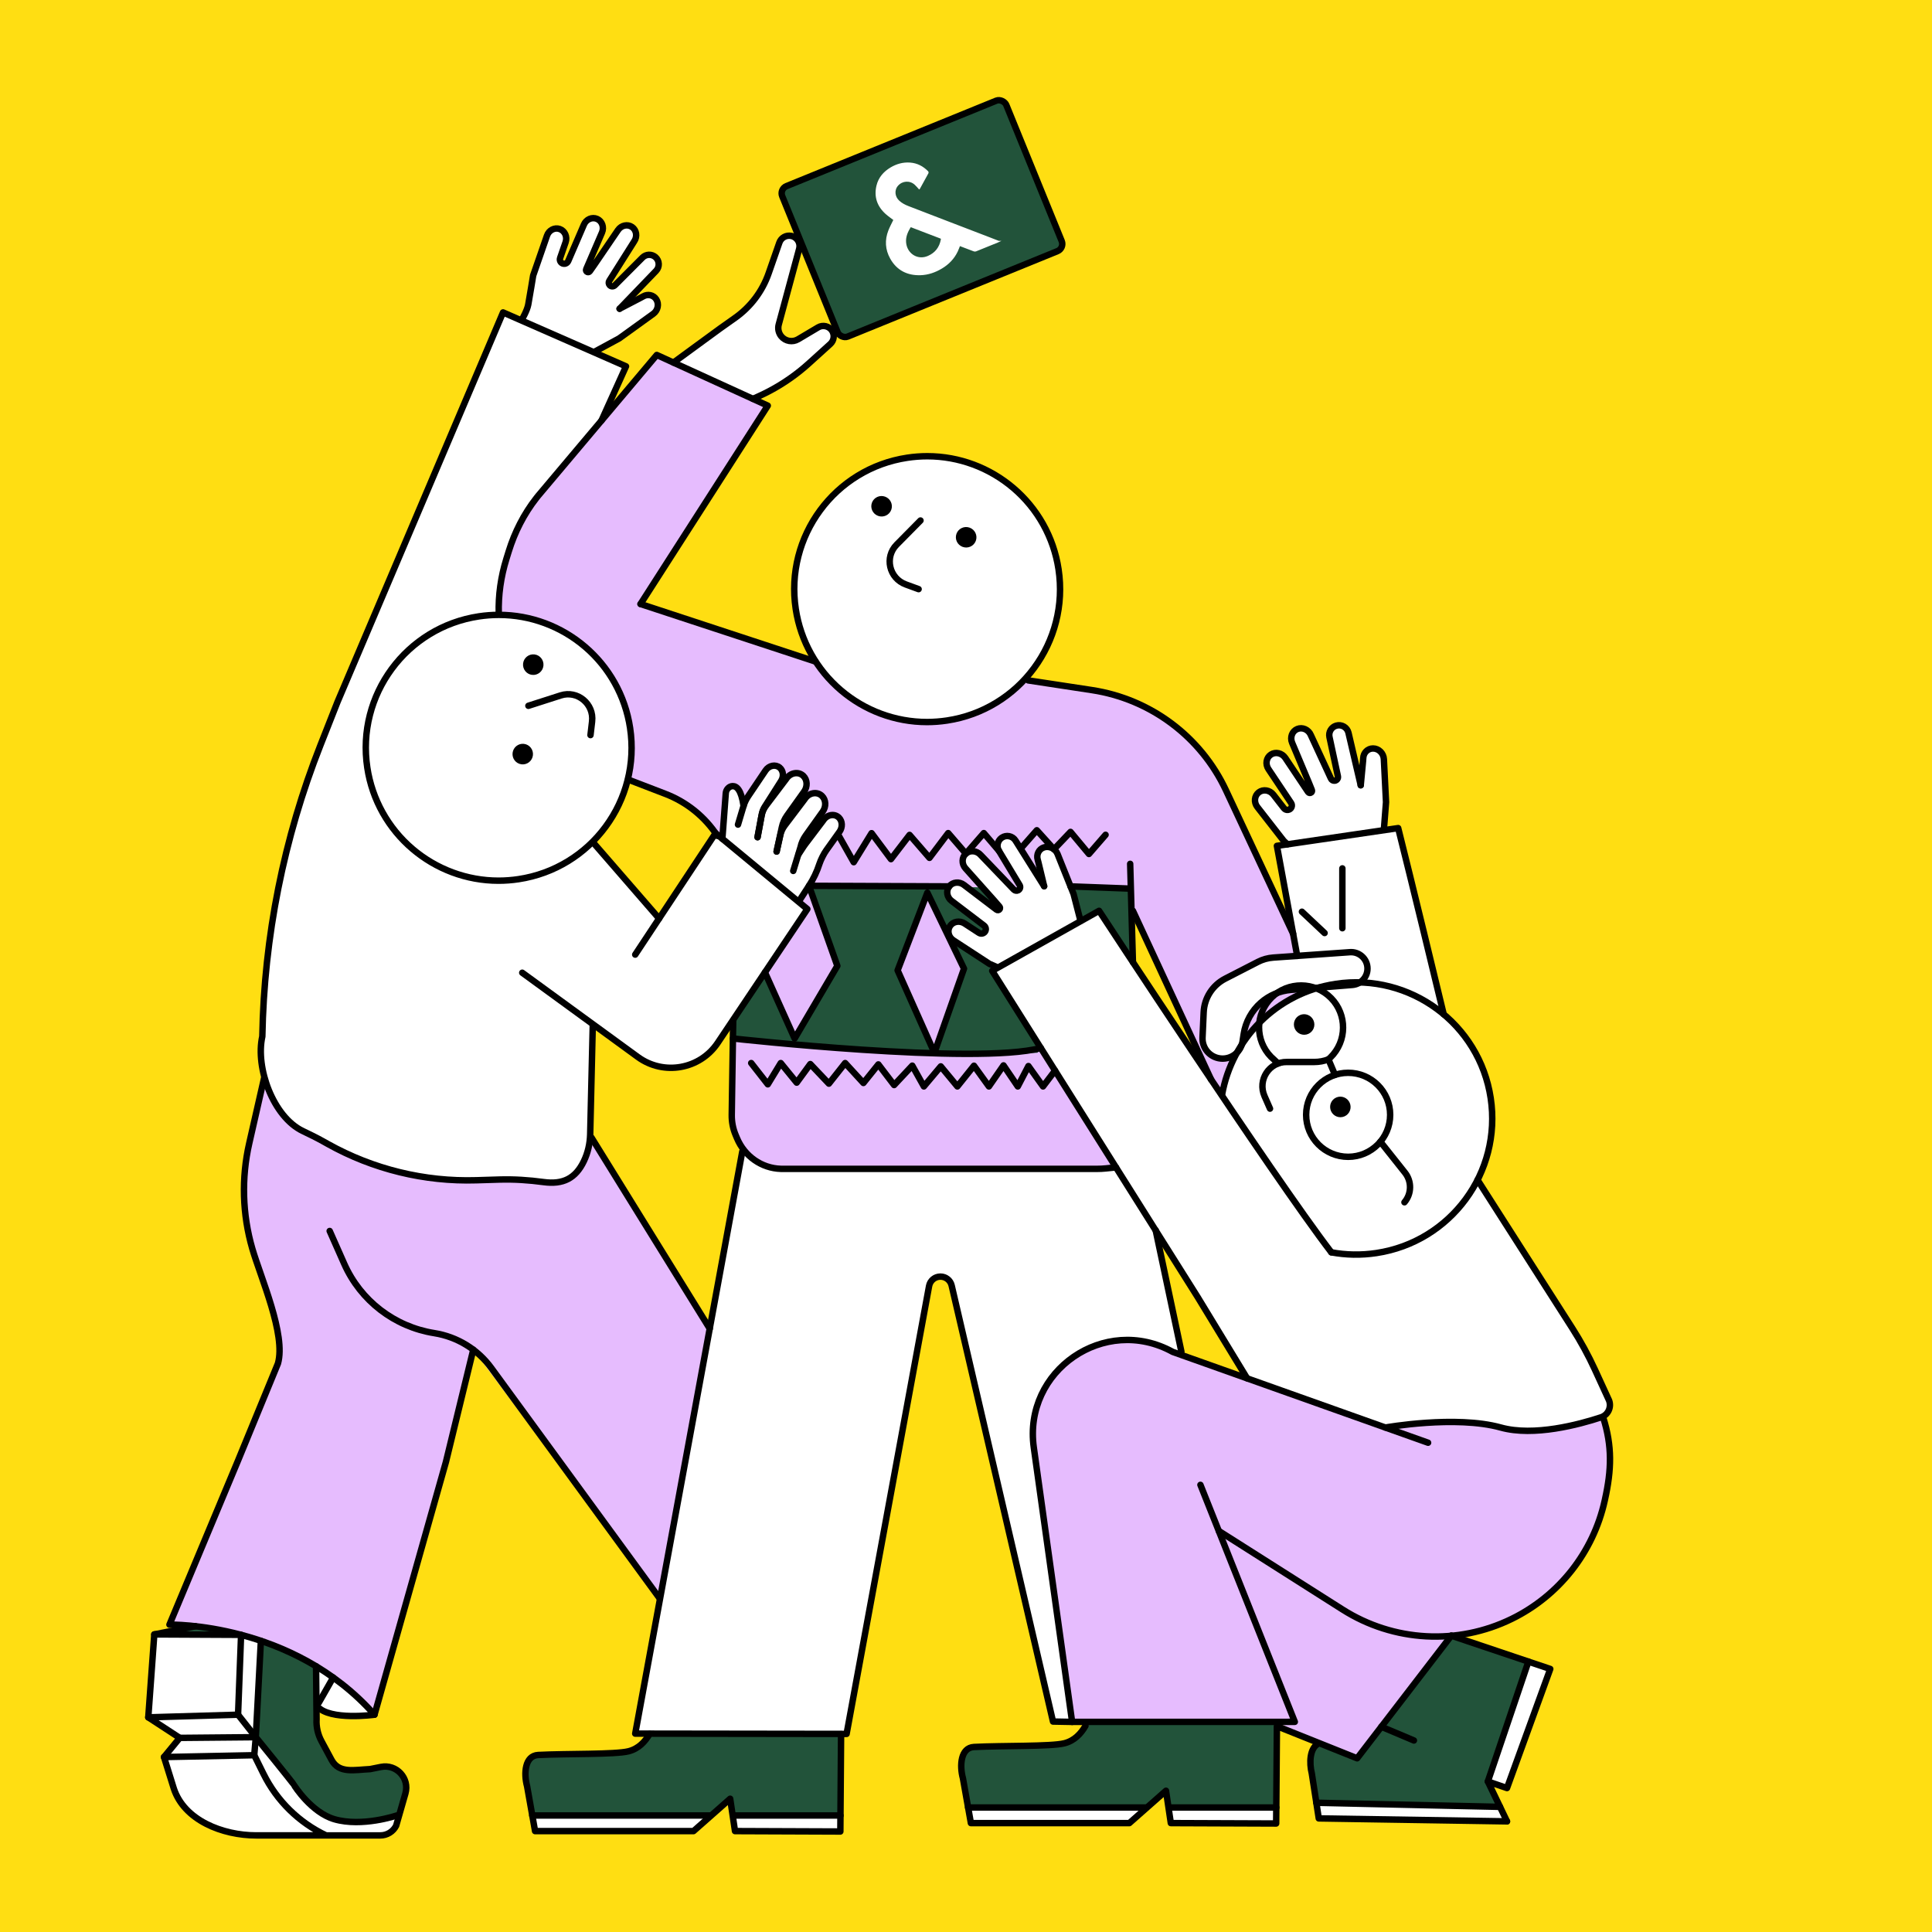 <?xml version="1.0" encoding="UTF-8"?><svg xmlns="http://www.w3.org/2000/svg" viewBox="0 0 3000 3000"><g id="uuid-b9ee7e7f-081d-4cf4-a4bd-e1a7aab1410e"><rect width="3000" height="3000" fill="#ffde12"/><path d="m412.36,1680.69l-5.86,7.82-5.86,36.64-12.7,46.9-9.77,51.3s2.93,60.09,2.93,62.05,8.79,46.9,8.79,46.9l17.59,47.88,14.84,51.27,7.63,32.76,2.44,41.53-5.37,22.96-163.9,393.01,50.82,4.98,73.62,15.57,39.87,15.65,47.74,18.89,17.53,11.7,27.06,20.83,13.87,9.08,21.82,17.6,13.73,16.19,10.91,10.39,8.08-23.55,111.76-392.57,34.98-150.67,288.88,387.68,78.26-424.18-187.07-299.44-2.67,28.26-12.69,26.89-10.75,14.37-22.18,7.04h-27.3l-33.56-5.33-47.21,2.84-36.4-1.71-69.96-4.55-95.61-24.91-40.61-24.44-36.67-14.19-19.32-14.59-25.23-26.41-12.53-27.2-9.96-15.23Z" fill="#e6bcfe"/><polygon points="291.27 2526.69 241.74 2535.73 371.84 2537.89 405.03 2549.12 398.82 2666.67 399.35 2700.43 414.37 2718.67 442.75 2750.22 463.04 2781.33 483.16 2805.46 497.6 2818.2 519.41 2825.56 553.67 2830.66 576.04 2827.55 607.48 2822.73 620.5 2817.92 627.87 2795.55 630.83 2777.99 630.83 2765.53 621.64 2753.64 608.61 2745.14 587.37 2744.01 563.3 2749.95 538.38 2749.39 525.64 2744.01 514.03 2728.15 492.7 2695.49 490.55 2649.66 492.7 2588.5 461.27 2568.28 414.24 2547.83 344.92 2529.01 291.27 2526.69" fill="#22533a"/><polygon points="1189.81 629.7 1020.07 552.55 939.73 646.04 850.7 752.01 820.5 790.69 795.91 835.1 774.37 898.94 777.13 930.77 774.37 954.36 833.35 962.85 878.51 979.54 912.29 1006.71 936.41 1032.05 961.17 1070.97 972.07 1107.25 980.98 1139.43 981.36 1181.23 972.07 1210.49 1005.5 1223.61 1070.77 1251.42 1101.42 1282.07 1116.25 1297.98 1122.58 1291.97 1124.56 1231.57 1132.99 1220.67 1142.86 1220.67 1153.1 1241.31 1163.71 1230.7 1178.35 1205.71 1192.24 1189.67 1207.94 1189.67 1216.91 1197.31 1218.25 1208.74 1231.81 1202.17 1246.03 1202.17 1252.47 1212.41 1253.64 1225.91 1252.47 1233.95 1264.31 1232.64 1276.34 1235.06 1279.44 1241.7 1277.99 1256.52 1276.56 1269.62 1290.98 1267.32 1301.82 1269.18 1308.91 1280.7 1299.16 1300 1281.4 1322.78 1268.39 1352.37 1250.55 1386.15 1243.66 1399.55 1252.47 1412.08 1136.24 1584.67 1136.54 1725.94 1145.42 1766.43 1159.93 1792.05 1185.12 1806.16 1219.89 1814.22 1320.16 1815.23 1732.91 1812.73 1540.69 1508.89 1703.18 1417.76 1759.21 1491.72 1759.21 1421.18 1883.8 1679.4 1897.13 1700.96 2037.13 1536.36 2004.35 1430.42 1984.38 1399.55 1924.65 1270.29 1897.02 1212.47 1864.9 1164.93 1835.99 1134.09 1802.21 1111.63 1754.93 1087.55 1694.01 1072.42 1592.51 1053.79 1252.47 1022.72 995.74 937.91 1189.81 629.7" fill="#e6bcfe"/><polygon points="497.08 2591.87 560.83 2639.04 583.24 2664.65 558.65 2666.67 506.58 2658.69 494.96 2645.28 489.54 2585.2 497.08 2591.87" fill="#fff"/><polygon points="241.74 2535.73 233.27 2664.65 274.19 2694.83 256.42 2728.33 267.99 2761.39 279.1 2796.4 290.32 2813.07 323.8 2834.57 341.16 2842.42 374.36 2850 414.34 2848.62 461.05 2848.62 517.36 2850 555.72 2850.69 576.8 2850.69 600.78 2850 615.25 2834.98 620.5 2817.92 593.34 2827.12 570.6 2828.36 547.04 2828.36 525.13 2829.26 497.6 2818.2 470.97 2793.23 424.67 2735.35 399.35 2700.43 405.03 2549.12 371.84 2537.89 241.74 2535.73" fill="#fff"/><circle cx="774.37" cy="1162.21" r="207.85" fill="#fff"/><polygon points="1754.93 1379.83 1252.47 1375.48 1132.77 1595.28 1138.15 1612.56 1176.32 1616.5 1281.4 1625.83 1377.15 1634.78 1473.95 1636.12 1557.77 1636.38 1610.68 1634.78 1759.21 1491.72 1754.93 1379.83" fill="#22533a"/><polygon points="1121.86 1300 1128.05 1231.57 1132.99 1220.67 1142.86 1220.67 1149.72 1231.57 1154.64 1244.44 1167.1 1225.57 1194.93 1191.46 1207.94 1189.67 1215.7 1194.15 1220.51 1206.72 1228.29 1200.48 1250.14 1204.93 1253.64 1216.15 1249.69 1231.57 1256.42 1233.2 1268.99 1232.31 1281.4 1238.59 1280.66 1246.67 1276.62 1261.57 1279.31 1269.56 1290.98 1267.32 1304.45 1271.81 1307.09 1287.07 1281.4 1322.78 1269.89 1348.56 1243.66 1399.55 1121.86 1300" fill="#fff"/><polygon points="810.95 492.67 819.6 472 824.52 437.57 831.66 416.94 843.65 378.54 854.03 356.13 870.38 356.13 879.72 362.69 872.62 386.74 872.07 404.77 877.54 408.05 884.1 398.21 910.33 344.1 916.9 339.41 932.74 344.1 935.48 358.31 916.9 411.33 924.53 408.75 961.71 355.58 978.11 351.75 987.4 359.41 983.28 377.12 945.31 441.39 951.33 445.22 1001.61 398.76 1012 396.57 1016.92 400.95 1022.38 411.88 1009.27 431.56 983.28 463.81 995.05 462.17 1009.81 459.43 1020.2 470.91 1019.1 485.13 962.81 527.21 924.53 548.01 807.57 497.15 810.95 492.67" fill="#fff"/><polygon points="938.46 642.13 973.03 569.1 779.54 485.13 681.48 724.74 598.53 914.81 563 998.43 516.3 1109.73 474.41 1220.67 448.54 1307.8 431.14 1393.33 411.53 1514.03 406.69 1612.56 406.69 1668.86 428.57 1714.33 444.83 1739.15 492.77 1766.55 556.67 1802.76 631.81 1822.34 682.59 1829.65 740.15 1829.65 828.32 1829.65 846.97 1835.58 882.28 1830.62 899.62 1815.01 909.7 1798.82 918.46 1766.43 919.62 1720.62 920.67 1590.43 967.37 1624.47 1010.59 1653.27 1042.55 1657.76 1068.01 1653.77 1085.98 1646.78 1110.73 1624.47 1136.24 1584.67 1252.47 1412.08 1108.31 1297.98 1023.46 1426.25 922.21 1309.3 774.37 954.36 779.33 911.94 790.51 844.86 820.5 790.69 874.32 727.87 938.46 642.13" fill="#fff"/><polygon points="1045.72 563.01 1172.94 621.44 1197.01 606.63 1230.96 587.5 1269.22 554.78 1294.58 527.01 1294.58 514.67 1282.18 505.41 1271.07 507.26 1239.6 529.48 1218 527.01 1206.89 505.41 1243.01 386.91 1239.6 370.52 1228.29 365.99 1215.53 365.99 1209.97 375.19 1185.16 443.71 1161.22 477.02 1126.04 502.28 1045.72 563.01" fill="#fff"/><circle cx="1439.66" cy="914.81" r="207.85" fill="#fff"/><circle cx="2104.58" cy="1737.51" r="210.61" fill="#fff"/><polygon points="1869.74 1621.24 1869.74 1578.1 1874.84 1547.52 1893.46 1525.37 1926.21 1507.13 1976.02 1483.99 2102.28 1478.5 2121.46 1494.15 2121.46 1520.46 2094.83 1529.87 2007.93 1536.83 1971.31 1545.43 1939.15 1580.46 1932.1 1614.18 1926.61 1632.61 1902.29 1642.02 1880.7 1640.06 1869.74 1621.24" fill="#fff"/><polygon points="1677.35 1428.91 1667.44 1390.38 1651.99 1350.64 1637.63 1319.08 1617.49 1317.07 1611.27 1326.06 1617.09 1365 1577.21 1300.95 1560.69 1298.94 1551.12 1305.48 1553.44 1321.9 1584.46 1374.27 1578.42 1383.53 1518.8 1323.11 1503.49 1322.3 1495.44 1333.99 1500 1349.24 1543.37 1401.66 1533.3 1399.55 1491.41 1371.85 1474.7 1375.48 1470.86 1386.15 1473.95 1395.1 1528.87 1439.12 1527.66 1447.98 1515.58 1445.16 1500 1433.48 1482.14 1433.48 1473.95 1440.28 1479.73 1455.64 1503.49 1474.57 1546.1 1500.93 1677.35 1428.91" fill="#fff"/><polygon points="1726.59 1813.74 1647.97 1815.23 1480.08 1815.23 1219.89 1814.22 1185.12 1806.16 1166.47 1799.71 1154.31 1788.12 1147.64 1815.23 986.38 2690.16 1315 2690.16 1345.3 2524.12 1442.98 1995.84 1449.18 1984.13 1464.34 1983.44 1477.43 1988.95 1487.77 2028.23 1634.76 2670.35 1668.1 2673.52 1616.14 2314.73 1601.72 2222.27 1611.26 2177.78 1643.49 2129.2 1653.61 2118.15 1687.88 2096.34 1726.59 2082.67 1774.7 2080.68 1836.61 2105.3 1824.15 2060.52 1796.08 1910.16 1732.91 1812.73 1726.59 1813.74" fill="#fff"/><polygon points="2248.14 2541.22 2107.46 2732.74 1980.85 2673.75 1668.1 2673.52 1616.42 2329.22 1604.7 2245.65 1606.26 2194.89 1615.64 2164.43 1643.49 2129.2 1664.78 2108.54 1687.88 2096.34 1707.99 2089.24 1735.13 2081.64 1774.7 2080.68 1820.11 2098.73 2154.53 2215.98 2209.2 2208.95 2290.39 2211.05 2332.1 2216.4 2370.61 2221.75 2424.62 2216.4 2489.4 2200.91 2499.84 2223.89 2499.84 2273.48 2494.15 2322.29 2484.81 2362.59 2459.56 2415.74 2430.33 2453.81 2397.78 2483.51 2330.42 2521.39 2261.58 2541.22 2248.14 2541.22" fill="#e6bcfe"/><polygon points="2149.58 1281.61 2154.61 1249.43 2150.58 1200.15 2149.58 1172.5 2135 1162.21 2123.43 1164.91 2116.3 1183.89 2113.88 1206.19 2095.27 1140.32 2087.23 1127.75 2067.28 1127.75 2063.59 1143.33 2078.68 1204.68 2070.63 1210.21 2060.58 1200.15 2033.42 1138.81 2013.81 1131.27 2006.77 1139.81 2010.8 1164.45 2030.83 1213.73 2021.86 1214.74 1995.34 1176.23 1982.77 1169.27 1971.07 1174.01 1966.04 1186.58 1995.6 1235.35 2007.93 1249.43 2000.74 1257.48 1993.2 1255.47 1978.11 1234.85 1963.03 1225.37 1951.46 1232.84 1951.46 1244.91 1957.5 1263.51 1995.6 1311.04 2144.05 1288.53 2149.58 1281.61" fill="#fff"/><polygon points="1703.18 1417.76 1540.69 1508.89 1811.82 1936.72 1935.11 2140.32 2145.64 2216.47 2181.69 2216.47 2255.23 2207.82 2290.39 2211.05 2348.96 2216.47 2387.17 2220.8 2456.93 2208.67 2489.4 2200.91 2499.98 2183.3 2490.27 2154.46 2459.27 2084.53 2395.1 1987.19 2323.72 1877.6 2294.34 1832.23 2219.45 1485.77 2171.75 1288.53 1980.63 1314.97 2027.91 1541.74 1962.35 1578.67 1932.1 1614.18 1913.4 1649.04 1897.13 1700.96 1708.61 1414.31 1703.18 1417.76" fill="#fff"/><polygon points="2248.14 2541.22 2371.94 2581.65 2310.32 2764.13 2329.23 2802.5 2044.01 2799.32 2034.76 2735.6 2044.01 2709.56 2107.46 2732.74 2146.88 2677.28 2248.14 2541.22" fill="#22533a"/><polygon points="1984.63 2675.51 1981.82 2805.68 1816.68 2807.14 1810.73 2778.86 1776.48 2807.14 1508.64 2809.67 1492.62 2748.83 1497.84 2723.81 1508.64 2713 1545.61 2711.86 1634.89 2711.29 1667.3 2700.49 1684.93 2685.7 1688.34 2675.51 1984.63 2675.51" fill="#22533a"/><polygon points="2371.94 2581.65 2407.24 2590.2 2340.84 2776.03 2310.32 2764.13 2371.94 2581.65" fill="#fff"/><polygon points="2044.01 2799.32 2047.62 2823.65 2338.81 2827.34 2329.23 2802.5 2044.01 2799.32" fill="#fff"/><polygon points="1816.68 2807.14 1819.47 2831.53 1981.81 2831.53 1981.82 2805.68 1816.68 2807.14" fill="#fff"/><polygon points="1503.29 2806.69 1507.74 2829.1 1750.44 2831.53 1776.48 2807.14 1503.29 2806.69" fill="#fff"/><polygon points="1306.02 2692.83 1306.02 2819.11 1137.69 2819.11 1134.82 2794.56 1102.06 2821.1 826.55 2819.11 816.06 2760.83 821.17 2736.18 826.55 2725.49 851.4 2725.95 936.02 2725.02 975.55 2718.51 996.01 2708.28 1008.48 2692.83 1306.02 2692.83" fill="#22533a"/><polygon points="1306.02 2819.11 1305.07 2844.41 1142.23 2843.52 1137.69 2819.11 1306.02 2819.11" fill="#fff"/><polygon points="1102.06 2821.1 826.55 2819.11 831.22 2843.07 1073.41 2844.41 1102.06 2821.1" fill="#fff"/><polygon points="1259.31 1381.57 1298.88 1498.6 1233.9 1610.22 1188.04 1510.47 1252.47 1412.08 1238.54 1401.06 1253.64 1379.43 1259.31 1381.57" fill="#e6bcfe"/><polygon points="1439.11 1388.52 1394.55 1506.68 1449.85 1632 1496.25 1505.93 1439.11 1388.52" fill="#e6bcfe"/></g><g id="uuid-3aed2241-8570-450f-a942-9c0e10a4f899"><line x1="1794.48" y1="1910.16" x2="1834.47" y2="2098.93" fill="none" stroke="#000" stroke-linecap="round" stroke-linejoin="round" stroke-width="10"/><path d="m1152.63,1788.12l-166.25,903.84,328.2.45,128.1-695.46c1.57-8.49,8.97-14.65,17.61-14.65h0c8.35,0,15.59,5.77,17.45,13.92l157.37,676.99,29.67.55" fill="none" stroke="#000" stroke-linecap="round" stroke-linejoin="round" stroke-width="10"/><path d="m1045.72,563.01l72.62-53.08,23.17-16.4c24.11-17.07,42.3-41.23,52.04-69.12l16.62-47.6c2.68-7.66,10.63-12.14,18.57-10.47h0c9.07,1.91,14.66,11.05,12.24,20l-31.78,117.59c-1.73,6.4-.24,13.25,3.99,18.35h0c6.41,7.74,17.5,9.65,26.14,4.52l30.98-18.4c7.44-4.42,17.05-2.15,21.72,5.14h0c4.24,6.61,3.08,15.31-2.74,20.58l-33.22,30.1c-4.73,4.29-9.6,8.42-14.59,12.4h0c-19.45,15.48-40.74,28.49-63.39,38.73l-8.86,4" fill="none" stroke="#000" stroke-linecap="round" stroke-linejoin="round" stroke-width="10"/><line x1="994.6" y1="937.91" x2="1266.11" y2="1027.2" fill="none" stroke="#000" stroke-linecap="round" stroke-linejoin="round" stroke-width="10"/><line x1="1759.21" y1="1494.15" x2="1754.93" y2="1341.36" fill="none" stroke="#000" stroke-linecap="round" stroke-linejoin="round" stroke-width="10"/><path d="m1138.51,1584.67l-1.81,116.25-.44,30.37c-.16,10.71,1.91,21.34,6.07,31.21l2.23,5.28c11.62,27.57,38.1,46.36,68,47.19.74.02,1.48.03,2.22.03h488.68c4.48,0,8.95-.22,13.4-.67l16.05-1.61" fill="none" stroke="#000" stroke-linecap="round" stroke-linejoin="round" stroke-width="10"/><path d="m975.39,1210.49l57.19,21.99c34.19,12.99,62.31,36.27,81.42,65.5" fill="none" stroke="#000" stroke-linecap="round" stroke-linejoin="round" stroke-width="10"/><path d="m994.6,937.91l197.6-308-172.38-78.72-184.37,218.93c-.89,1.11-1.77,2.22-2.65,3.33-19.28,24.67-33.61,52.83-42.86,82.73l-3.71,11.98c-8.49,27.43-12.59,56.05-11.76,84.67" fill="none" stroke="#000" stroke-linecap="round" stroke-linejoin="round" stroke-width="10"/><path d="m1008.73,2692.41c-6.95,11.87-17.04,23.04-32.83,26.99-20.75,5.19-95.38,3.45-140.24,5.73-20.66,1.05-22.63,28.7-17.17,48.65l12.37,69.54h246.04l56.9-50.24,7.51,50.24,163.57.63,1.15-151.13" fill="none" stroke="#000" stroke-linecap="round" stroke-linejoin="round" stroke-width="10"/><line x1="1138.66" y1="2819.11" x2="1305.07" y2="2819.11" fill="none" stroke="#000" stroke-linecap="round" stroke-linejoin="round" stroke-width="10"/><line x1="826.55" y1="2819.11" x2="1103" y2="2819.11" fill="none" stroke="#000" stroke-linecap="round" stroke-linejoin="round" stroke-width="10"/><path d="m1439.92,713.43h0c47.66,0,94,17.13,130.47,48.24,36.84,31.42,61.11,75.12,68.35,123.05,4.06,26.88,2.74,53.75-3.93,79.85-6.45,25.22-17.58,48.68-33.11,69.73-15.52,21.05-34.65,38.62-56.84,52.23-22.97,14.09-48.25,23.29-75.13,27.35-10.05,1.52-20.26,2.29-30.34,2.29-47.66,0-94-17.13-130.47-48.24-36.83-31.42-61.11-75.12-68.35-123.05-4.06-26.88-2.74-53.75,3.93-79.85,6.44-25.22,17.58-48.68,33.11-69.73,15.52-21.05,34.65-38.62,56.84-52.23,22.97-14.09,48.25-23.29,75.13-27.35,10.05-1.52,20.26-2.29,30.34-2.29h0m0-10c-10.5,0-21.14.78-31.84,2.4-115.41,17.44-194.84,125.13-177.4,240.55,15.82,104.71,105.94,179.8,208.71,179.8,10.5,0,21.14-.78,31.84-2.4,115.41-17.44,194.84-125.13,177.4-240.55-15.82-104.71-105.94-179.8-208.71-179.8h0Z"/><line x1="1880.7" y1="1676.54" x2="1759.21" y2="1414.31" fill="none" stroke="#000" stroke-linecap="round" stroke-linejoin="round" stroke-width="10"/><path d="m1596.48,1056.49l99.06,15.08c91.02,13.86,169.11,72.24,208.15,155.62l104.24,222.65" fill="none" stroke="#000" stroke-linecap="round" stroke-linejoin="round" stroke-width="10"/><path d="m1869.04,1571.82l-1.77,39.33c-.69,15.26,9.76,28.79,24.7,31.97h0c17.55,3.74,34.65-8.03,37.41-25.76l1.86-11.93c2.92-18.77,12.34-35.92,26.61-48.46h0c13.11-11.52,29.59-18.5,46.99-19.9l95.14-7.68c13.24-1.07,23.44-12.13,23.44-25.41h0c0-14.78-12.53-26.47-27.28-25.43l-118.95,8.36c-8.33.59-16.45,2.85-23.88,6.67l-50.8,26.09c-19.7,10.12-32.48,30.02-33.47,52.15Z" fill="none" stroke="#000" stroke-linecap="round" stroke-linejoin="round" stroke-width="10"/><path d="m1897.53,1700.35c15.21-87.08,84.45-158.65,176.67-172.58,115.41-17.44,223.11,61.99,240.55,177.4,17.44,115.41-61.99,223.11-177.4,240.55-23.94,3.62-47.54,3.07-70.08-1.11" fill="none" stroke="#000" stroke-linecap="round" stroke-linejoin="round" stroke-width="10"/><path d="m1864.02,2305.66l146.55,368.02-345.79.06-59.51-426.12c-16.68-119.46,110.16-206.7,215.75-148.39l396.5,141.03" fill="none" stroke="#000" stroke-linecap="round" stroke-linejoin="round" stroke-width="10"/><path d="m2014.29,1484.31l-31.52-170.87,188.31-27.57s24,95.14,70.67,289.1" fill="none" stroke="#000" stroke-linecap="round" stroke-linejoin="round" stroke-width="10"/><path d="m1999.13,1311.04c-7.08-6.78-5.42-4.93-5.42-4.93l-41.3-53c-5.67-7.28-4.69-17.46,2.19-22.74h0c6.88-5.28,17.05-3.66,22.72,3.61l16.36,21c3.2,4.11,9.63,3.32,11.74-1.44h0c.96-2.16.74-4.66-.57-6.63l-35.24-52.7c-5.13-7.67-3.41-17.75,3.83-22.52h0c7.24-4.77,17.27-2.42,22.4,5.25l35.39,52.93c1.06,1.59,3.24,1.95,4.76.8h0c1.19-.9,1.63-2.5,1.07-3.88l-4.62-11.46-26.03-61.95c-3.57-8.51.03-18.08,8.05-21.38h0c8.02-3.3,17.42.92,20.99,9.42l31.24,67.56c1.04,2.25,3.41,3.58,5.88,3.28h0c3.38-.41,5.66-3.65,4.9-6.97l-13.08-60.81c-1.66-7.73,2.91-15.43,10.49-17.68h0c8.34-2.47,17.04,2.59,19.02,11.06l19.04,81.49" fill="none" stroke="#000" stroke-linecap="round" stroke-linejoin="round" stroke-width="10"/><path d="m2112.93,1219.36l3.57-37.63c.18-1.5.27-3,.34-4.51.36-8.41,6.87-14.99,15.18-15h0c8.84-.01,16.38,7.42,16.84,16.59l3.36,66.81-3.36,42.92" fill="none" stroke="#000" stroke-linecap="round" stroke-linejoin="round" stroke-width="10"/><path d="m2067.28,1944.61c-90.47-117.81-360.65-530.3-360.65-530.3l-165.94,93.21,319.08,506.66,76.76,126.14" fill="none" stroke="#000" stroke-linecap="round" stroke-linejoin="round" stroke-width="10"/><path d="m1546.1,1500.93c-8.9-4.11-9.32-4.02-9.32-4.02l-56.28-36.71c-7.73-5.04-10.11-14.99-5.32-22.22h0c4.79-7.23,14.94-9,22.66-3.96l22.29,14.54c4.36,2.85,10.18.01,10.63-5.18h0c.2-2.36-.81-4.65-2.69-6.08l-50.45-38.39c-7.34-5.59-9-15.68-3.69-22.54h0c5.3-6.86,15.55-7.9,22.89-2.31l50.67,38.56c1.52,1.16,3.7.79,4.76-.79h0c.83-1.24.73-2.89-.25-4.02l-8.09-9.34-44.74-50.13c-6.14-6.88-5.84-17.11.67-22.84h0c6.51-5.73,16.77-4.79,22.91,2.09l51.49,53.75c1.72,1.79,4.39,2.27,6.63,1.19h0c3.06-1.48,4.17-5.29,2.37-8.18l-32.13-53.27c-4.08-6.77-2.26-15.54,4.18-20.12h0c7.08-5.04,16.95-3.09,21.58,4.28l44.48,70.89" fill="none" stroke="#000" stroke-linecap="round" stroke-linejoin="round" stroke-width="10"/><path d="m1621.35,1376.14l-8.84-36.75c-.32-1.47-.72-2.93-1.15-4.38-2.39-8.07,1.62-16.41,9.48-19.12h0c8.36-2.88,17.9,1.69,21.32,10.22l24.88,62.1,10.76,41.68" fill="none" stroke="#000" stroke-linecap="round" stroke-linejoin="round" stroke-width="10"/><polyline points="2340.05 2828.2 2310.32 2766.27 2340.05 2776.5 2407.24 2591.54 2253.59 2539.86" fill="none" stroke="#000" stroke-linecap="round" stroke-linejoin="round" stroke-width="10"/><path d="m2046.02,2708.12c-12.16,7.38-13.2,29.11-9.06,45.69l10.82,69.8,292.27,4.59" fill="none" stroke="#000" stroke-linecap="round" stroke-linejoin="round" stroke-width="10"/><line x1="2310.32" y1="2766.27" x2="2373.29" y2="2580.12" fill="none" stroke="#000" stroke-linecap="round" stroke-linejoin="round" stroke-width="10"/><line x1="2044.01" y1="2799.32" x2="2329.23" y2="2805.68" fill="none" stroke="#000" stroke-linecap="round" stroke-linejoin="round" stroke-width="10"/><line x1="1815.4" y1="2806.69" x2="1981.81" y2="2806.69" fill="none" stroke="#000" stroke-linecap="round" stroke-linejoin="round" stroke-width="10"/><line x1="1503.29" y1="2806.69" x2="1779.74" y2="2806.69" fill="none" stroke="#000" stroke-linecap="round" stroke-linejoin="round" stroke-width="10"/><path d="m2294.34,1832.23l147.02,230.03c13.25,20.73,25.04,42.34,35.31,64.69l21.91,47.71c3.98,10.71-1.73,22.57-12.58,26.15-33.78,11.14-104.11,30.17-155.57,15.85-70.12-19.5-179.24,0-179.24,0" fill="none" stroke="#000" stroke-linecap="round" stroke-linejoin="round" stroke-width="10"/><path d="m1892.51,2377.21l192.3,122.09c79.08,50.21,178.58,55.68,262.68,14.45h0c73.43-36,126.51-103.44,144.24-183.28l.39-1.76c10.34-46.57,11.5-82.91-2.72-127.8" fill="none" stroke="#000" stroke-linecap="round" stroke-linejoin="round" stroke-width="10"/><path d="m2253.59,2539.86l-146.25,190.41-124.57-49.87-1.15,151.13-163.57-.63-7.51-50.24-56.9,50.24h-246.04l-12.37-69.54c-5.46-19.95-3.49-47.61,17.17-48.65,44.86-2.28,119.49-.53,140.24-5.73,15.79-3.95,25.89-15.12,32.83-26.99" fill="none" stroke="#000" stroke-linecap="round" stroke-linejoin="round" stroke-width="10"/><line x1="2144.97" y1="2681.28" x2="2195.51" y2="2702.6" fill="none" stroke="#000" stroke-linecap="round" stroke-linejoin="round" stroke-width="10"/><path d="m774.63,959.77h0c47.66,0,94,17.13,130.47,48.24,36.84,31.42,61.11,75.12,68.35,123.05,4.06,26.88,2.74,53.75-3.93,79.85-6.44,25.22-17.58,48.68-33.11,69.73-15.52,21.05-34.65,38.62-56.84,52.23-22.97,14.09-48.25,23.29-75.13,27.35-10.05,1.52-20.26,2.29-30.34,2.29-47.66,0-94-17.13-130.47-48.24-36.83-31.42-61.11-75.12-68.35-123.05-4.06-26.88-2.74-53.75,3.93-79.85,6.45-25.22,17.58-48.68,33.11-69.73,15.52-21.05,34.65-38.62,56.84-52.23,22.97-14.09,48.25-23.29,75.13-27.35,10.05-1.52,20.26-2.29,30.34-2.29h0m0-10c-10.5,0-21.14.78-31.84,2.4-115.41,17.44-194.84,125.13-177.4,240.55,15.82,104.71,105.94,179.8,208.71,179.8,10.5,0,21.14-.78,31.84-2.4,115.41-17.44,194.84-125.13,177.4-240.55-15.82-104.71-105.94-179.8-208.71-179.8h0Z"/><path d="m986.38,1482.31l124.74-188.57,142.52,117.84-139.21,207.79c-27.59,41.17-83.88,51.15-123.93,21.95l-179.55-130.87" fill="none" stroke="#000" stroke-linecap="round" stroke-linejoin="round" stroke-width="10"/><path d="m1176.32,1300l6.71-36.11c.72-3.89,2.21-7.66,4.37-11.05l25.52-40.19c4.44-7,3.49-15.91-2.22-20.7-6.53-5.47-16.64-3.43-21.94,4.43l-27.01,40.08c-3.1,4.6-5.51,9.64-7.11,14.91l-8.68,29.07" fill="none" stroke="#000" stroke-linecap="round" stroke-linejoin="round" stroke-width="10"/><path d="m1205.92,1322.27l8.14-37.76c1.4-6.5,4.15-12.72,8.06-18.19l26.45-37.06c5.59-7.83,5.13-18.28-1.05-24.36-7.66-7.52-20.6-5.15-26.94,4.94l-30.95,40.89c-3.6,4.76-6.06,10.31-7.14,16.11l-6.17,33.17" fill="none" stroke="#000" stroke-linecap="round" stroke-linejoin="round" stroke-width="10"/><path d="m1231.74,1352.37l11.25-36.77c1.4-6.51,4.15-12.72,8.06-18.19l26.45-37.06c5.59-7.83,5.13-18.28-1.06-24.36-7.65-7.52-20.59-5.15-26.93,4.94l-30.95,40.89c-3.6,4.76-6.06,10.31-7.14,16.11l-5.5,24.35" fill="none" stroke="#000" stroke-linecap="round" stroke-linejoin="round" stroke-width="10"/><path d="m1240.15,1326.23c10.16-15.26,6.9-10.96,10.16-15.26l27.97-36.95c5.73-9.11,17.42-11.26,24.34-4.46,5.59,5.49,5.99,14.94.95,22.01l-20.59,28.85c-3.82,5.35-8.58,14.84-10.59,21.07-3.85,11.95-9.3,23.4-16.18,33.98l-15.05,23.14" fill="none" stroke="#000" stroke-linecap="round" stroke-linejoin="round" stroke-width="10"/><path d="m1121.67,1302.47l5.29-70.59c.37-5.91,5.13-11.09,10.71-11.2,6.14-.12,13.39,5.73,16.96,30.69" fill="none" stroke="#000" stroke-linecap="round" stroke-linejoin="round" stroke-width="10"/><path d="m933.97,653.12l38.09-84.27-190.93-83.72-257.02,604.79-26.62,67.47c-56.84,144.06-87.38,297.16-90.16,452h0c-10.98,48.86,17.08,125.04,62.84,146.85,10.72,5.11,21.39,10.32,31.76,16.12l7.05,3.94c70.38,39.34,150.13,58.83,230.72,56.38l35.47-1.08c23.03-.7,46.04.83,68.87,3.92,30.44,4.12,49.7-5.77,62.52-32.36,6.31-13.08,9.53-27.43,9.88-41.95l4-169.19" fill="none" stroke="#000" stroke-linecap="round" stroke-linejoin="round" stroke-width="10"/><path d="m810.95,495.17s7.5-12.76,9.29-22.15c1.79-9.39,7.65-45.22,7.65-45.22l21.49-61.9c2.95-8.5,11.8-13.1,19.77-10.26h0c7.97,2.83,12.04,12.02,9.09,20.51l-8.51,24.52c-1.67,4.8,2.39,9.64,7.4,8.84h0c2.28-.36,4.21-1.86,5.12-3.98l24.45-56.78c3.56-8.26,12.72-12.21,20.47-8.81h0c7.74,3.4,11.14,12.86,7.58,21.12l-24.56,57.03c-.74,1.71.12,3.69,1.87,4.32h0c1.37.5,2.91.01,3.75-1.18l6.93-9.86,36.91-54.14c5.07-7.43,14.81-9.56,21.77-4.75h0c6.95,4.81,8.48,14.74,3.42,22.18l-38.74,61.39c-1.29,2.05-1.12,4.69.43,6.55h0c2.12,2.55,5.99,2.7,8.3.31l42.84-42.95c5.44-5.46,14.17-5.8,20.03-.79h0c6.44,5.52,6.91,15.32,1.03,21.43l-56.61,58.79" fill="none" stroke="#000" stroke-linecap="round" stroke-linejoin="round" stroke-width="10"/><path d="m962.11,479.39l32.7-17.02c1.32-.65,2.6-1.37,3.87-2.11,7.08-4.16,15.91-2.33,20.33,4.47h0c4.7,7.23,2.61,17.34-4.65,22.58l-52.91,38.17-36.91,20" fill="none" stroke="#000" stroke-linecap="round" stroke-linejoin="round" stroke-width="10"/><line x1="920.67" y1="1307.8" x2="1023.46" y2="1426.25" fill="none" stroke="#000" stroke-linecap="round" stroke-linejoin="round" stroke-width="10"/><line x1="918.46" y1="1766.43" x2="1102.06" y2="2063.07" fill="none" stroke="#000" stroke-linecap="round" stroke-linejoin="round" stroke-width="10"/><polyline points="374.36 2538.55 369.66 2662.59 230.24 2666.67 239.6 2537.89 374.36 2538.55" fill="none" stroke="#000" stroke-linecap="round" stroke-linejoin="round" stroke-width="10"/><path d="m506.36,2850h-108.39c-52.22,0-112.06-23.36-128.15-73.04l-15.16-48.62,140.13-2.85,14.4,29.04c20.74,41.84,54.98,75.47,97.17,95.48h0s84.25,0,84.25,0c10.37,0,19.85-5.83,24.54-15.07l14.37-50.06c6.77-23.61-13.86-46.01-37.94-41.19l-16.86,3.37c-24.65,1.12-48.24,7.32-59.93-14.41l-15.66-29.1c-5.61-10.43-8.23-22.22-7.56-34.05l-.79-82.14" fill="none" stroke="#000" stroke-linecap="round" stroke-linejoin="round" stroke-width="10"/><polyline points="254.67 2728.33 279.1 2698.58 230.24 2666.67" fill="none" stroke="#000" stroke-linecap="round" stroke-linejoin="round" stroke-width="10"/><polyline points="394.79 2725.48 397.19 2697.5 369.66 2662.59" fill="none" stroke="#000" stroke-linecap="round" stroke-linejoin="round" stroke-width="10"/><path d="m405.1,2547.83l-7.91,149.67s58.89,72.35,59.63,74.55c.33.99,26.91,42.5,62.34,52.81,43.22,12.57,96.81-5.74,96.81-5.74" fill="none" stroke="#000" stroke-linecap="round" stroke-linejoin="round" stroke-width="10"/><line x1="279.1" y1="2698.58" x2="397.19" y2="2697.5" fill="none" stroke="#000" stroke-linecap="round" stroke-linejoin="round" stroke-width="10"/><polyline points="581.52 2662.59 692.4 2270.2 734.91 2095.79" fill="none" stroke="#000" stroke-linecap="round" stroke-linejoin="round" stroke-width="10"/><line x1="494.96" y1="2644.06" x2="517.36" y2="2604.81" fill="none" stroke="#000" stroke-linecap="round" stroke-linejoin="round" stroke-width="10"/><path d="m410.06,1674.29l-23.03,101.02c-12.32,54.02-10.69,110.28,4.72,163.5h0c12.93,44.65,52.67,133.83,39.81,178.5l-61.9,150.53-106.54,254.9s190.69-4.42,318.41,139.84c0,0-69.39,9.69-88.82-12.93" fill="none" stroke="#000" stroke-linecap="round" stroke-linejoin="round" stroke-width="10"/><line x1="239.6" y1="2537.89" x2="303.6" y2="2525.2" fill="none" stroke="#000" stroke-linecap="round" stroke-linejoin="round" stroke-width="10"/><path d="m1024.12,2481.7l-261.09-357.3c-21.19-29.13-53.06-48.67-88.64-54.33h0c-61.85-9.84-114.5-50.35-139.87-107.61l-22.59-51" fill="none" stroke="#000" stroke-linecap="round" stroke-linejoin="round" stroke-width="10"/><g><ellipse cx="811.72" cy="1170.95" rx="10.99" ry="10.89" transform="translate(-445.93 1840.52) rotate(-83.3)" stroke="#000" stroke-linecap="round" stroke-linejoin="round" stroke-width="10"/><ellipse cx="828.04" cy="1032.05" rx="10.99" ry="10.89" transform="translate(-293.57 1734.03) rotate(-83.3)" stroke="#000" stroke-linecap="round" stroke-linejoin="round" stroke-width="10"/><path d="m820.5,1095.95l50.17-16.11c26.06-8.37,51.93,13.17,48.71,40.56l-2.47,21.05" fill="none" stroke="#000" stroke-linecap="round" stroke-linejoin="round" stroke-width="10"/></g><g><ellipse cx="1500.23" cy="834.28" rx="10.89" ry="10.99" transform="translate(200.42 1955.52) rotate(-69.86)" stroke="#000" stroke-linecap="round" stroke-linejoin="round" stroke-width="10"/><ellipse cx="1368.93" cy="786.12" rx="10.89" ry="10.99" transform="translate(159.53 1800.68) rotate(-69.86)" stroke="#000" stroke-linecap="round" stroke-linejoin="round" stroke-width="10"/><path d="m1429.34,808.24l-37.03,37.49c-19.23,19.47-11.69,52.28,14.2,61.78l19.9,7.3" fill="none" stroke="#000" stroke-linecap="round" stroke-linejoin="round" stroke-width="10"/></g><g><ellipse cx="2081.29" cy="1718.91" rx="10.89" ry="10.99" transform="translate(-515.62 982.38) rotate(-23.72)" stroke="#000" stroke-linecap="round" stroke-linejoin="round" stroke-width="10"/><ellipse cx="2025.03" cy="1590.88" rx="10.89" ry="10.99" transform="translate(-468.87 948.93) rotate(-23.72)" stroke="#000" stroke-linecap="round" stroke-linejoin="round" stroke-width="10"/><path d="m2062.76,1644.96h0c-6.93,2.7-14.31,4.08-21.75,4.08h-42.76c-27.36-.37-45.8,27.8-34.71,53.04l8.53,19.41" fill="none" stroke="#000" stroke-linecap="round" stroke-linejoin="round" stroke-width="10"/></g><polyline points="1551.12 1321.09 1527.67 1293.61 1499.86 1325.5 1472.35 1293.61 1443.28 1332.09 1412.39 1296.44 1383.48 1334.07 1353.38 1293.74 1325.66 1338.82 1302.69 1298.16" fill="none" stroke="#000" stroke-linecap="round" stroke-linejoin="round" stroke-width="10"/><polyline points="1587.25 1315.04 1609.96 1289.21 1636.61 1318.74 1662.3 1291.76 1690.9 1326.06 1716.73 1296.27" fill="none" stroke="#000" stroke-linecap="round" stroke-linejoin="round" stroke-width="10"/><path d="m1138.15,1612.56s377.38,41.69,477.99,14.76" fill="none" stroke="#000" stroke-linecap="round" stroke-linejoin="round" stroke-width="10"/><polyline points="1473.95 1376.37 1256.21 1375.48 1300.23 1499.82 1233.9 1612.56 1187.78 1509.88" fill="none" stroke="#000" stroke-linecap="round" stroke-linejoin="round" stroke-width="10"/><line x1="1754.93" y1="1379.83" x2="1662.3" y2="1376.37" fill="none" stroke="#000" stroke-linecap="round" stroke-linejoin="round" stroke-width="10"/><polygon points="1440.01 1386.15 1393.81 1506.79 1450.9 1634.78 1496.9 1504.08 1440.01 1386.15" fill="none" stroke="#000" stroke-linecap="round" stroke-linejoin="round" stroke-width="10"/><polyline points="1166.47 1650.71 1192.24 1683.71 1212.35 1650.71 1237.09 1681.13 1258.23 1652.26 1287.1 1682.68 1312.36 1650.71 1340.71 1681.65 1363.91 1652.78 1388.38 1684.86 1416.58 1654.72 1434.58 1687 1460.83 1655.87 1486.61 1687 1512.38 1654.84 1535.58 1687 1558.26 1654.32 1580.43 1687 1596.93 1655.35 1619.61 1687 1638.27 1662.45" fill="none" stroke="#000" stroke-linecap="round" stroke-linejoin="round" stroke-width="10"/><line x1="2084.42" y1="1441.35" x2="2084.42" y2="1348.42" fill="none" stroke="#000" stroke-linecap="round" stroke-linejoin="round" stroke-width="10"/><line x1="2021.64" y1="1415.71" x2="2056.83" y2="1448.81" fill="none" stroke="#000" stroke-linecap="round" stroke-linejoin="round" stroke-width="10"/><circle cx="2093.4" cy="1731.06" r="65.23" fill="none" stroke="#000" stroke-linecap="round" stroke-linejoin="round" stroke-width="10"/><path d="m1984.65,1651.37l-6.18-5.83c-27.65-23.09-31.36-64.22-8.27-91.88,23.09-27.65,64.22-31.36,91.88-8.27,27.65,23.09,31.36,64.22,8.27,91.88-1.44,1.73-2.96,3.36-4.53,4.9l-3.05,2.79,10.23,24.14" fill="none" stroke="#000" stroke-linecap="round" stroke-linejoin="round" stroke-width="10"/><path d="m2143.47,1772.87l38.15,48.03c10.76,13.55,10.43,32.83-.79,46h0" fill="none" stroke="#000" stroke-linecap="round" stroke-linejoin="round" stroke-width="10"/><rect x="1243.79" y="213.3" width="375.65" height="252.22" rx="12" ry="12" transform="translate(-22.26 565.15) rotate(-22.16)" fill="#22533a" stroke="#000" stroke-linecap="round" stroke-linejoin="round" stroke-width="10"/><path d="m1550.55,374.98c-.75.35-1.21.6-1.7.8-11.2,4.56-22.4,9.13-33.63,13.62-.8.32-1.94.32-2.75.01-7.51-2.79-14.98-5.68-22.46-8.54-1.27,3.15-2.35,6.29-3.77,9.27-5.33,11.19-13.62,19.7-24.19,26-10.06,5.99-20.9,9.83-32.68,10.19-20.18.62-36.1-7.3-46.11-25.1-7.73-13.74-8.65-28.39-2.82-43.17,2.03-5.15,4.69-10.05,7.07-15.05.31-.66.69-1.29.93-1.72-4.3-3.31-8.71-6.28-12.62-9.8-12.96-11.67-17.95-26.18-13.81-43.22,2.96-12.18,10.76-21.08,21.39-27.41,9.1-5.41,18.98-8.21,29.67-7.43,10.91.79,19.93,5.55,27.48,13.3.34.35.54,1.27.33,1.66-4.38,8.08-8.83,16.12-13.27,24.16-.08.14-.26.23-.3.27-2.14-2.32-4.08-4.79-6.4-6.84-8.04-7.11-19.86-6.35-27.07,1.59-6.45,7.11-5.61,17.97,1.88,24.83,4.21,3.86,9.19,6.44,14.43,8.48,20.47,7.95,40.97,15.79,61.47,23.67,21.3,8.18,42.61,16.35,63.91,24.54,4.61,1.77,9.2,3.56,13.8,5.35.32.12.62.28,1.2.54Zm-136.75-23.49c-.93,1.57-1.81,2.98-2.61,4.43-4.13,7.46-6.45,15.23-4.73,23.92,3.12,15.71,18.97,25.37,34.79,18.47,11.61-5.06,18.34-13.88,20.65-26.26.29-1.53-.04-2.15-1.5-2.69-6.13-2.25-12.21-4.65-18.31-6.99-9.37-3.6-18.75-7.2-28.29-10.87Z" fill="#fff" stroke="#fff" stroke-miterlimit="10" stroke-width="2"/></g></svg>